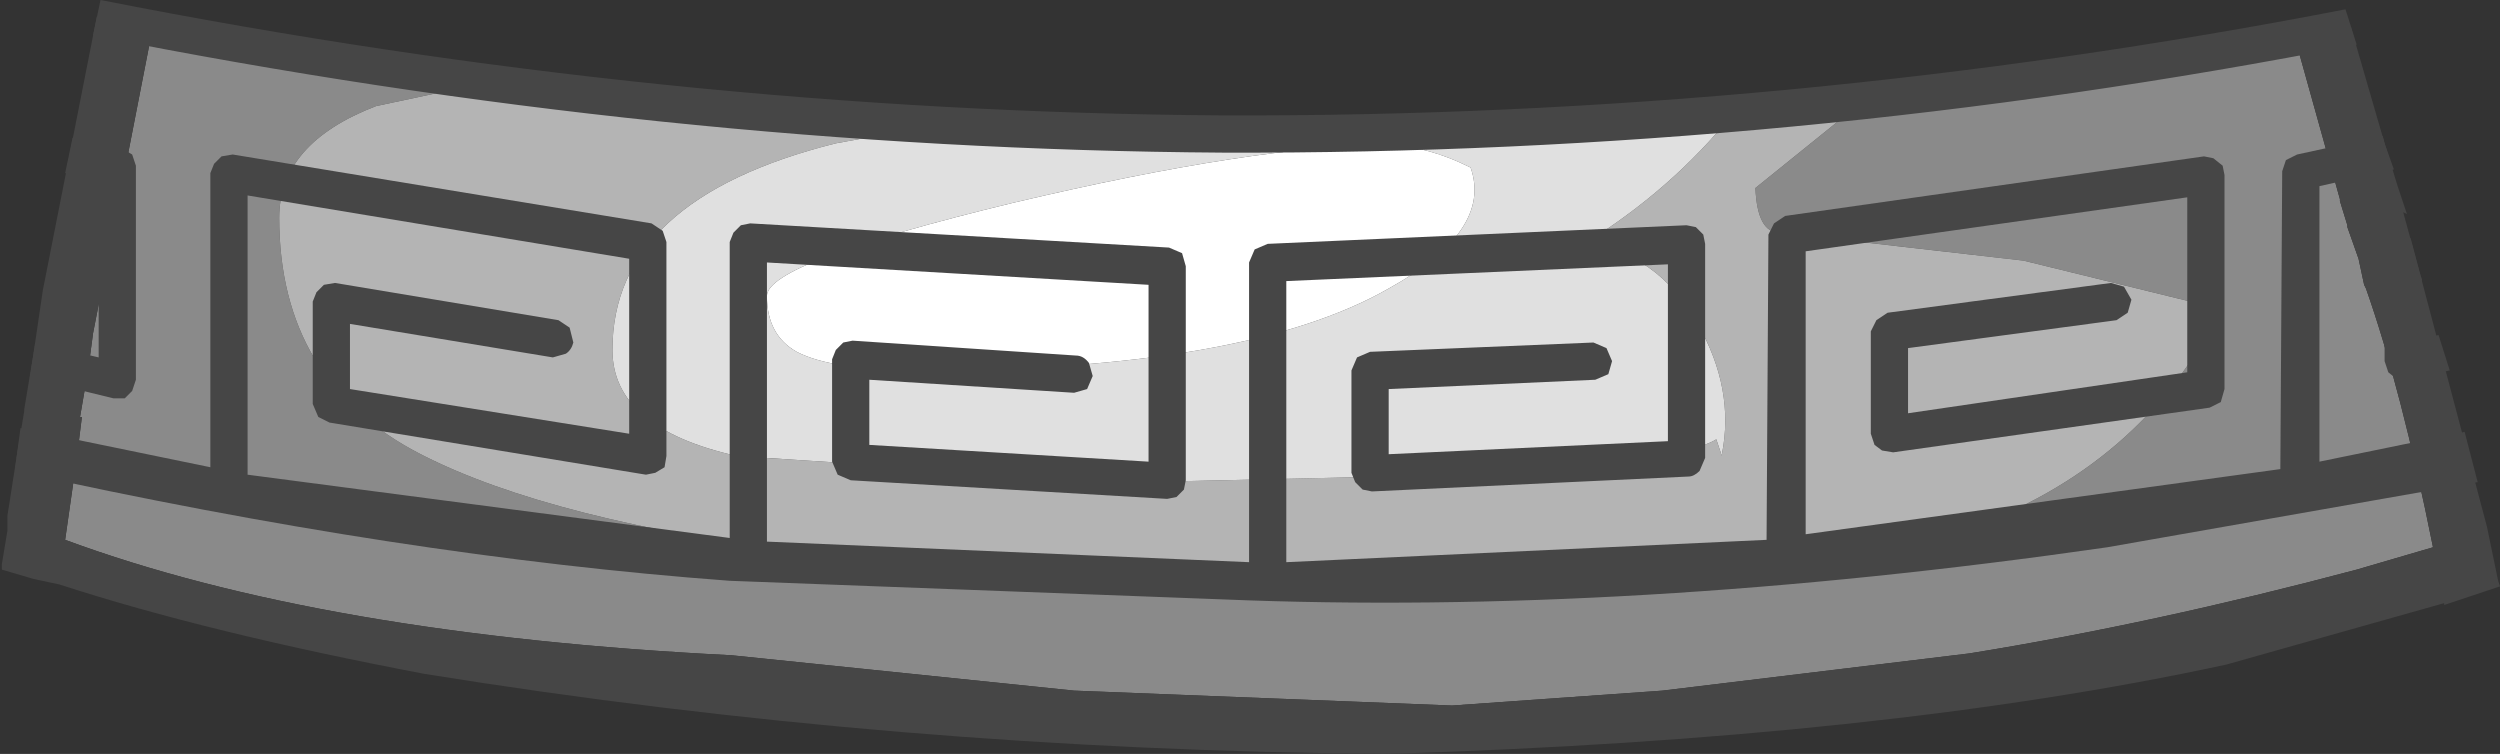 <?xml version="1.0" encoding="UTF-8" standalone="no"?>
<svg xmlns:ffdec="https://www.free-decompiler.com/flash" xmlns:xlink="http://www.w3.org/1999/xlink" ffdec:objectType="shape" height="20.25px" width="67.15px" xmlns="http://www.w3.org/2000/svg">
  <rect width="100%" height="100%" fill="#333333" stroke="none"/>
  <g transform="matrix(1.0, 0.0, 0.0, 1.0, 29.35, 21.4)">
    <path d="M-16.2 -19.2 L-19.25 -18.55 Q-21.85 -17.55 -21.85 -15.55 -21.85 -11.15 -18.05 -9.2 -11.05 -5.6 10.4 -5.6 19.0 -5.6 23.4 -7.15 28.2 -8.85 30.3 -13.1 L25.0 -14.4 18.45 -15.15 Q17.85 -15.15 17.8 -16.35 L20.65 -18.65 32.3 -20.35 33.5 -16.05 33.5 -16.0 33.7 -15.35 33.7 -15.3 34.0 -14.45 34.15 -13.75 34.2 -13.65 Q35.15 -10.95 36.0 -6.7 L33.95 -6.1 Q28.5 -4.65 23.55 -3.85 L15.3 -2.85 9.65 -2.45 -0.5 -2.85 -9.7 -3.8 Q-20.7 -4.35 -27.6 -6.9 L-27.3 -9.0 -27.15 -10.2 -27.2 -10.2 -26.95 -11.65 -26.95 -11.7 -26.85 -12.45 -25.25 -20.65 -16.2 -19.2" fill="#8a8a8a" fill-rule="evenodd" stroke="none"/>
    <path d="M20.65 -18.65 L17.8 -16.35 Q17.85 -15.15 18.45 -15.15 L25.0 -14.4 30.3 -13.1 Q28.2 -8.85 23.4 -7.15 19.0 -5.6 10.4 -5.6 -11.05 -5.6 -18.05 -9.2 -21.85 -11.15 -21.85 -15.55 -21.85 -17.55 -19.25 -18.55 L-16.2 -19.2 -4.15 -18.05 -6.9 -17.55 Q-12.9 -16.05 -12.9 -12.0 -12.9 -9.9 -9.55 -9.15 L1.25 -8.45 10.1 -8.65 Q15.7 -8.95 16.75 -9.6 L16.9 -9.15 16.9 -9.2 Q17.25 -10.95 16.25 -12.7 15.15 -14.65 13.2 -14.85 15.55 -16.3 17.2 -18.35 L20.65 -18.65" fill="#b4b4b4" fill-rule="evenodd" stroke="none"/>
    <path d="M17.2 -18.35 Q15.55 -16.3 13.2 -14.85 15.15 -14.65 16.25 -12.7 17.25 -10.95 16.9 -9.2 L16.9 -9.15 16.75 -9.6 Q15.7 -8.95 10.1 -8.65 L1.25 -8.45 -9.55 -9.15 Q-12.9 -9.9 -12.9 -12.0 -12.9 -16.05 -6.9 -17.55 L-4.15 -18.05 3.5 -17.8 17.2 -18.35 M7.85 -17.5 Q4.4 -17.5 -2.15 -15.95 -8.75 -14.35 -8.75 -13.45 -8.75 -12.4 -7.95 -11.95 -7.0 -11.45 -4.6 -11.45 4.1 -11.45 7.95 -13.65 10.75 -15.2 10.15 -16.9 8.95 -17.5 7.85 -17.5" fill="#e0e0e0" fill-rule="evenodd" stroke="none"/>
    <path d="M7.85 -17.5 Q8.95 -17.5 10.15 -16.9 10.75 -15.2 7.95 -13.65 4.1 -11.45 -4.6 -11.45 -7.0 -11.45 -7.95 -11.95 -8.75 -12.4 -8.75 -13.45 -8.75 -14.35 -2.15 -15.95 4.4 -17.5 7.85 -17.5" fill="#ffffff" fill-rule="evenodd" stroke="none"/>
    <path d="M-25.25 -20.65 L-26.85 -12.45 -26.95 -11.7 -26.95 -11.65 -27.2 -10.2 -27.15 -10.2 -27.3 -9.0 -27.6 -6.9 Q-20.7 -4.35 -9.7 -3.8 L-0.5 -2.85 9.65 -2.45 15.3 -2.85 23.55 -3.85 Q28.5 -4.65 33.95 -6.1 L36.0 -6.7 Q35.15 -10.95 34.2 -13.65 L34.15 -13.75 34.0 -14.45 33.7 -15.3 33.7 -15.35 33.5 -16.0 33.5 -16.05 32.3 -20.35 33.8 -20.65 34.7 -17.55 35.05 -16.4 35.3 -15.65 35.2 -15.7 35.65 -14.05 37.45 -7.25 37.75 -5.8 37.8 -5.65 36.3 -5.15 36.3 -5.2 30.45 -3.55 Q21.2 -1.55 7.9 -1.15 -5.25 -1.25 -17.95 -3.3 -23.75 -4.4 -27.75 -5.7 L-28.45 -5.85 -29.3 -6.1 -29.3 -6.2 -29.3 -6.25 -29.15 -7.15 -29.15 -7.55 -28.9 -9.15 -28.7 -10.35 -28.7 -10.4 -28.45 -11.9 -28.2 -13.6 -26.75 -20.95 -25.25 -20.65" fill="#464646" fill-rule="evenodd" stroke="none"/>
    <path d="M-26.7 -16.55 L-27.6 -16.75 -27.4 -17.7 -26.05 -17.4 -25.8 -17.25 -25.7 -16.95 -25.7 -11.2 -25.8 -10.9 -26.0 -10.7 -26.3 -10.7 -28.55 -11.25 -28.45 -11.9 -28.4 -12.2 -26.7 -11.8 -26.7 -16.55 M35.7 -12.3 L36.15 -12.4 36.45 -11.45 35.3 -11.2 35.05 -11.2 34.8 -11.4 34.7 -11.7 34.7 -14.45 34.8 -14.75 35.1 -14.95 35.4 -15.0 35.65 -14.05 35.7 -13.9 35.7 -12.3 M-9.75 -14.9 L-9.65 -15.15 -9.45 -15.35 -9.2 -15.4 2.05 -14.75 2.4 -14.6 2.5 -14.25 2.5 -8.5 2.45 -8.25 2.25 -8.05 2.0 -8.0 -6.5 -8.5 -6.85 -8.65 -7.0 -9.0 -7.0 -11.75 -6.9 -12.0 -6.7 -12.2 -6.45 -12.25 -0.45 -11.85 Q-0.25 -11.85 -0.1 -11.65 L0.0 -11.3 -0.15 -10.95 -0.5 -10.85 -6.0 -11.2 -6.0 -9.45 1.5 -9.0 1.5 -13.75 -8.75 -14.35 -8.75 -6.85 -8.7 -6.85 4.2 -6.3 4.2 -14.35 4.35 -14.7 4.7 -14.85 15.95 -15.35 16.2 -15.3 16.4 -15.1 16.45 -14.85 16.45 -9.1 16.3 -8.75 Q16.15 -8.6 16.0 -8.6 L7.5 -8.2 7.25 -8.25 7.05 -8.45 6.95 -8.7 6.95 -11.45 7.1 -11.8 7.45 -11.95 13.45 -12.2 13.8 -12.05 13.95 -11.7 13.85 -11.35 13.5 -11.2 7.95 -10.95 7.95 -9.2 15.45 -9.55 15.45 -14.3 5.2 -13.85 5.2 -6.3 18.1 -6.9 18.15 -15.1 18.3 -15.4 18.6 -15.6 29.85 -17.2 30.1 -17.15 30.35 -16.95 30.4 -16.7 30.4 -10.95 30.3 -10.6 30.0 -10.45 21.5 -9.25 21.2 -9.3 21.0 -9.45 20.9 -9.75 20.9 -12.5 21.05 -12.8 21.35 -13.0 27.35 -13.8 27.7 -13.7 27.9 -13.35 27.8 -13.0 27.5 -12.8 21.9 -12.05 21.9 -10.3 29.4 -11.4 29.4 -16.1 19.15 -14.65 19.15 -7.05 31.9 -8.8 31.95 -16.8 32.05 -17.1 32.35 -17.25 34.65 -17.75 34.7 -17.55 34.95 -16.85 32.95 -16.4 32.95 -9.0 36.85 -9.8 37.2 -8.45 27.25 -6.7 Q14.4 -4.85 3.5 -5.3 L-9.75 -5.8 Q-18.55 -6.45 -28.95 -8.75 L-28.9 -9.15 -28.8 -9.9 -23.7 -8.85 -23.7 -16.75 -23.6 -17.0 -23.4 -17.2 -23.1 -17.25 -11.85 -15.4 -11.55 -15.2 -11.45 -14.9 -11.45 -9.15 -11.5 -8.85 -11.75 -8.7 -12.0 -8.65 -20.5 -10.05 -20.8 -10.2 -20.95 -10.55 -20.95 -13.3 -20.85 -13.55 -20.65 -13.75 -20.35 -13.8 -14.35 -12.8 -14.05 -12.6 -13.95 -12.2 Q-14.0 -12.0 -14.15 -11.9 L-14.5 -11.8 -19.95 -12.7 -19.95 -10.95 -12.45 -9.75 -12.45 -14.45 -22.7 -16.15 -22.7 -8.65 -9.75 -6.95 -9.75 -14.9" fill="#464646" fill-rule="evenodd" stroke="none"/>
    <path d="M3.5 -18.3 Q18.7 -18.25 33.65 -21.15 L33.95 -20.2 Q18.85 -17.25 3.5 -17.3 -11.55 -17.4 -26.85 -20.45 L-26.65 -21.4 Q-11.45 -18.4 3.5 -18.3" fill="#464646" fill-rule="evenodd" stroke="none"/>
  </g>
</svg>
